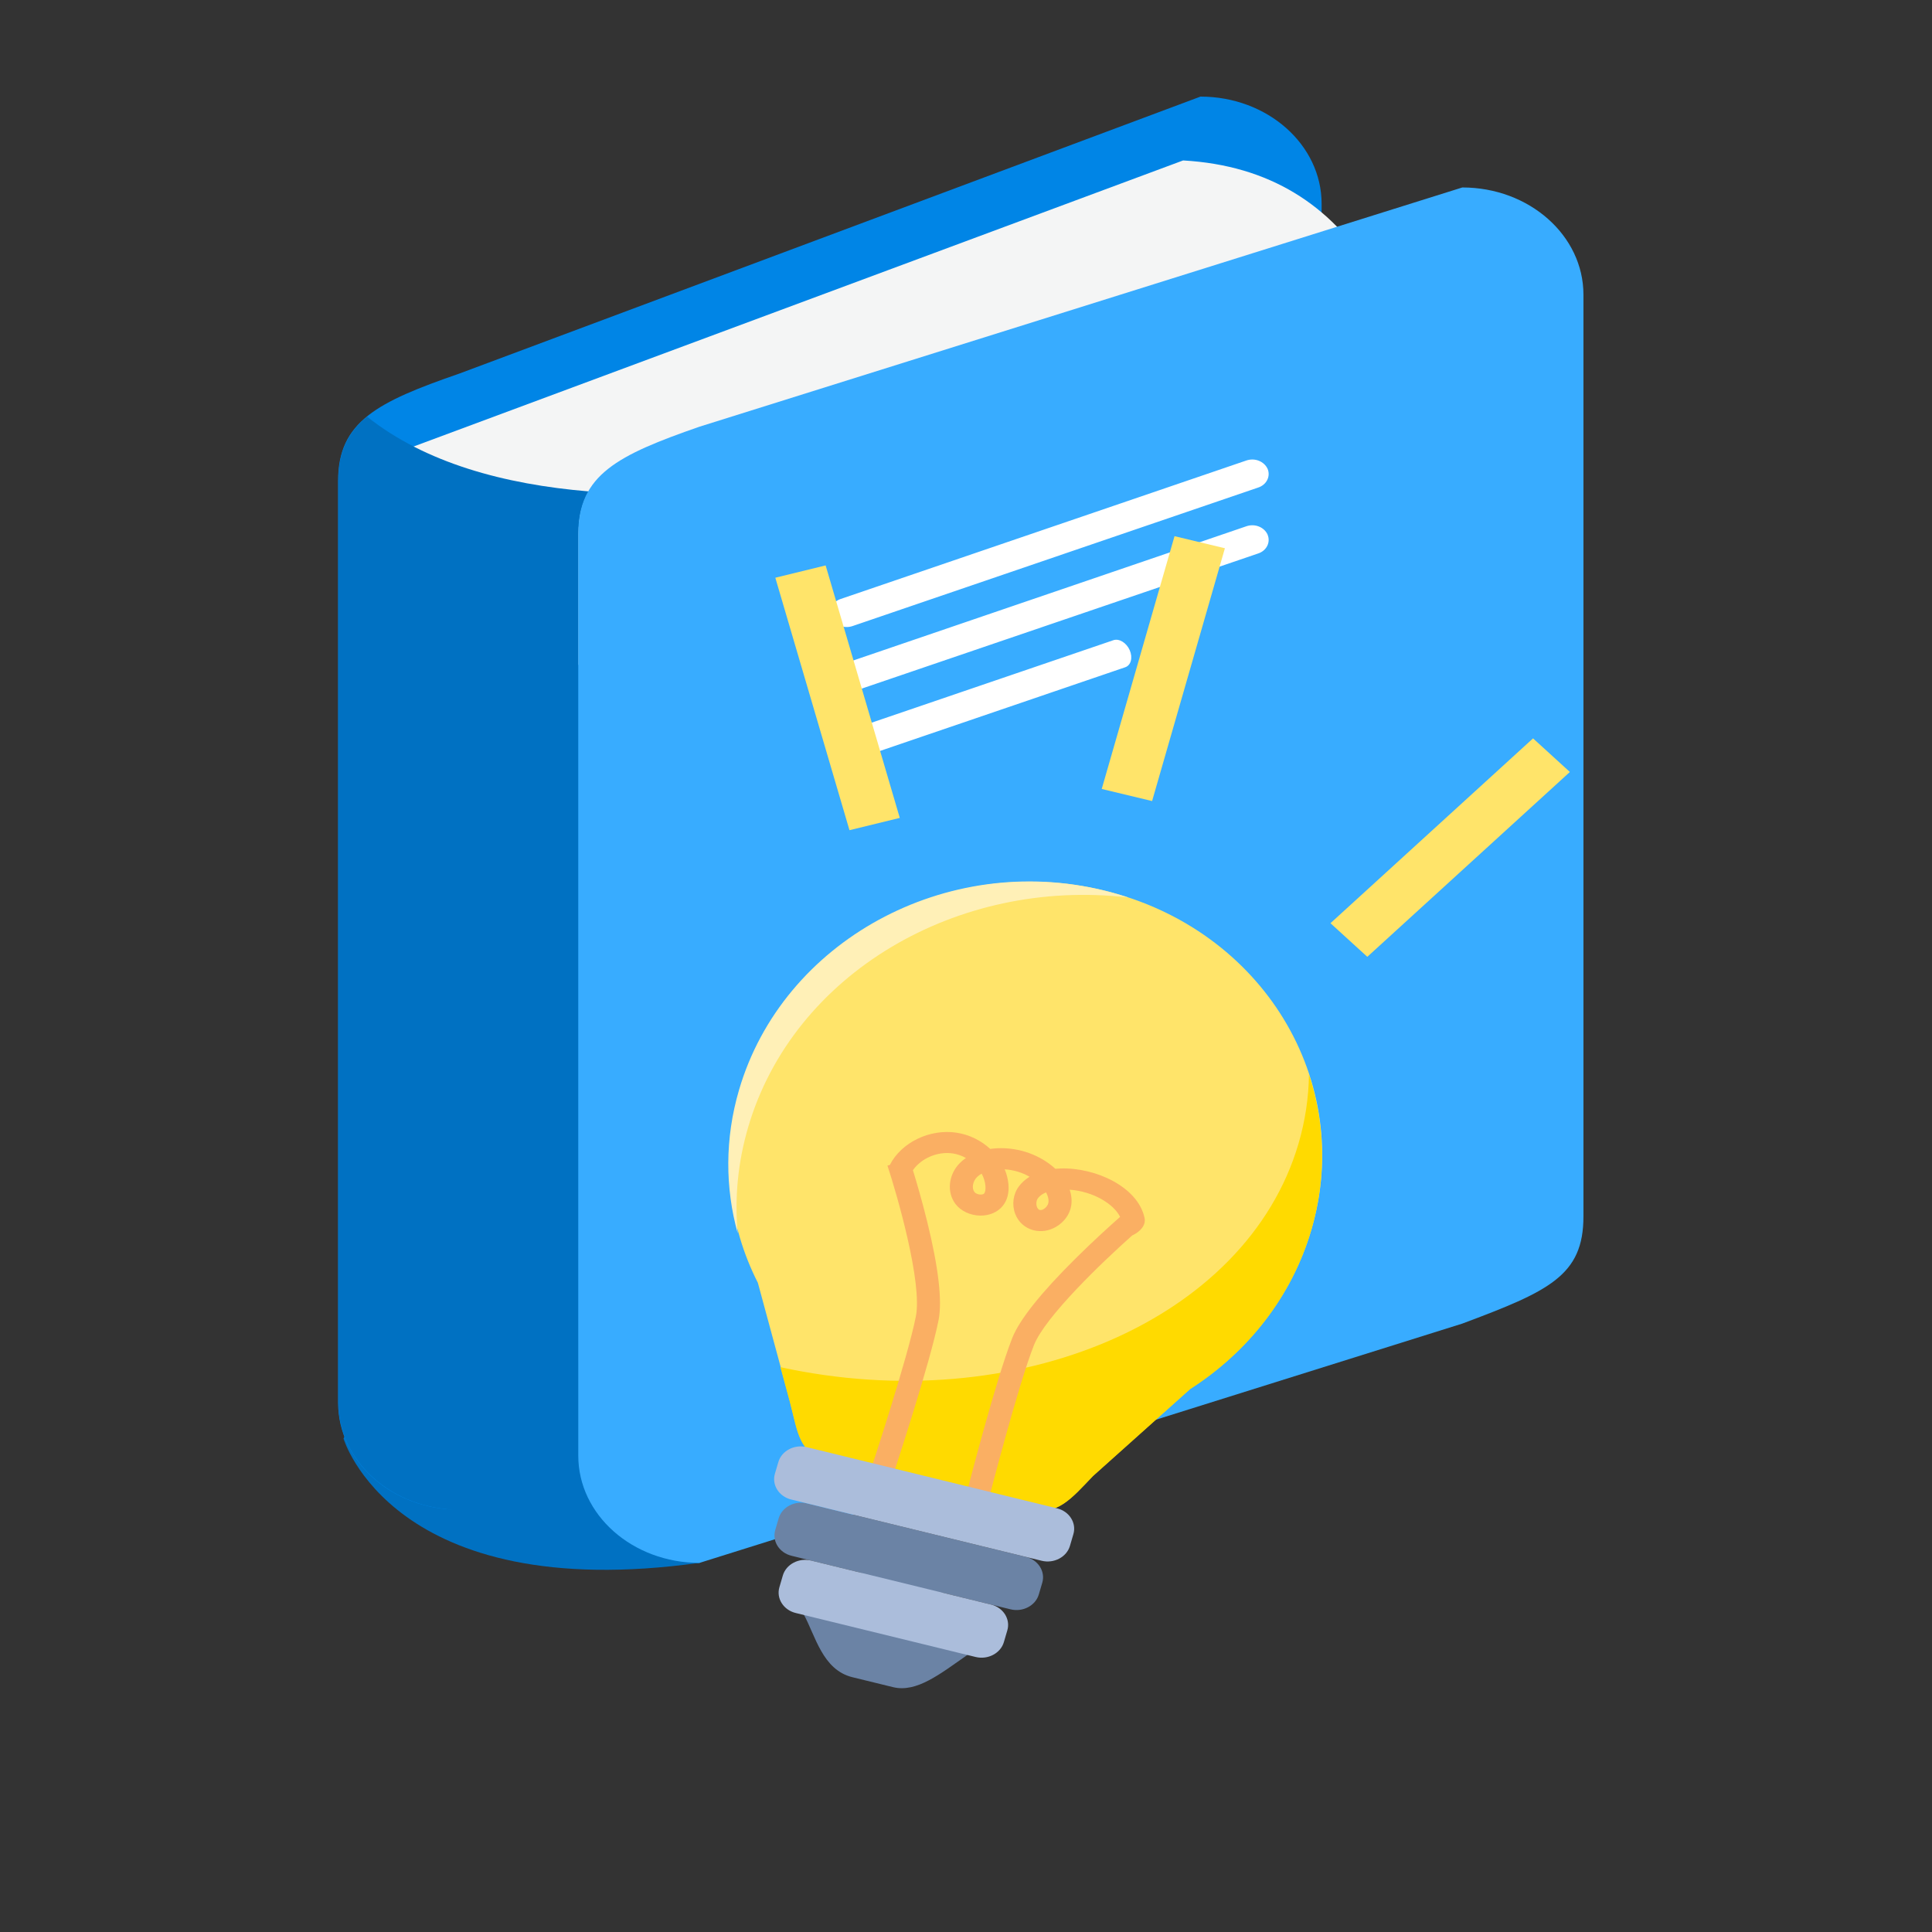 <svg width="160" height="160" viewBox="0 0 160 160" fill="none" xmlns="http://www.w3.org/2000/svg">
<rect x="0" y="0" width="160" height="160" fill="#333333" stroke="none"/>
<path d="M28.449 119.134C28.449 119.134 32.508 132.967 57.938 129.426L62.251 120.173L54.938 113.138L34.697 107.225L28.444 119.134" fill="#0071C2"/>
<path d="M109.454 93.22C109.454 98.116 106.611 99.407 99.42 102.089L38.033 125.03C32.49 125.028 28 121.059 28 116.157V39.82C28 34.914 31.261 33.283 38.033 30.941L99.418 8C104.965 8 109.451 11.981 109.451 16.879L109.454 93.22Z" fill="#0085E6"/>
<path d="M33.577 124.093C33.577 124.093 56.583 129.933 57.935 129.428C59.27 128.928 57.075 120.602 57.075 120.602L48.754 112.671L40.998 112.353L39.638 114.063L33.577 124.093Z" fill="#0071C2"/>
<path d="M97.98 13.287L29.874 38.605L33.068 54.827L43.203 55.728L77.042 50.908L98.074 41.152L113.56 22.39C110.174 17.022 105.205 13.696 97.98 13.287Z" fill="#F4F5F5"/>
<path d="M47.912 44.219C47.912 42.796 48.201 41.662 48.756 40.696C41.787 40.118 35.203 38.335 30.402 34.507C28.804 35.806 28.019 37.416 28.019 39.819V116.154C28.019 121.054 32.522 125.027 38.056 125.027L47.962 121.329C47.96 121.067 47.914 120.817 47.914 120.554L47.912 44.219Z" fill="#0071C2"/>
<path d="M131.134 100.739C131.134 105.641 128.283 106.928 121.103 109.614L57.932 129.431C52.39 129.431 47.891 125.458 47.891 120.556V44.219C47.891 39.319 51.152 37.689 57.932 35.336L121.103 15.525C126.64 15.525 131.134 19.5 131.134 24.404V100.739Z" fill="#38ACFF"/>
<path d="M104.976 38.822C105.039 38.971 105.069 39.13 105.064 39.289C105.059 39.449 105.019 39.605 104.946 39.75C104.873 39.895 104.769 40.026 104.64 40.133C104.511 40.241 104.36 40.324 104.195 40.377L70.604 51.848C70.27 51.962 69.901 51.953 69.574 51.825C69.247 51.697 68.987 51.458 68.848 51.159C68.784 51.011 68.754 50.852 68.758 50.693C68.763 50.533 68.802 50.376 68.875 50.231C68.947 50.086 69.051 49.956 69.18 49.848C69.309 49.74 69.46 49.658 69.624 49.604L103.22 38.136C103.554 38.021 103.923 38.028 104.251 38.157C104.578 38.286 104.838 38.526 104.976 38.826M104.976 44.281C105.039 44.43 105.069 44.588 105.064 44.748C105.059 44.907 105.019 45.064 104.946 45.209C104.873 45.354 104.769 45.484 104.64 45.592C104.511 45.7 104.36 45.782 104.195 45.836L70.604 57.287C70.27 57.403 69.9 57.397 69.572 57.268C69.244 57.139 68.984 56.899 68.848 56.598C68.786 56.45 68.757 56.292 68.762 56.134C68.768 55.976 68.808 55.82 68.88 55.676C68.952 55.533 69.055 55.403 69.183 55.296C69.311 55.189 69.461 55.107 69.624 55.053L103.22 43.583C103.553 43.467 103.923 43.473 104.251 43.602C104.579 43.731 104.839 43.971 104.976 44.271M93.558 53.843C93.827 54.465 93.663 55.097 93.185 55.26L70.243 63.09C69.765 63.247 69.161 62.879 68.887 62.264C68.619 61.646 68.79 61.008 69.269 60.843L92.21 53.017C92.68 52.859 93.286 53.225 93.558 53.843Z" fill="white"/>
<mask id="mask0_1535_5061" style="mask-type:luminance" maskUnits="userSpaceOnUse" x="31" y="60" width="101" height="92">
<path d="M131.682 79.835L52.995 60.598L31.911 132.393L110.598 151.631L131.682 79.835Z" fill="white"/>
</mask>
<g mask="url(#mask0_1535_5061)">
<path d="M108.603 101.836C112.218 89.525 104.559 76.957 91.495 73.763C78.431 70.569 64.91 77.959 61.295 90.27C59.66 95.837 60.331 101.456 62.764 106.238L65.425 116.06C66.106 118.674 66.175 120.27 68.439 120.824L85.31 124.949C87.575 125.502 88.697 124.113 90.531 122.198L98.58 114.994C103.308 111.963 106.968 107.403 108.603 101.836Z" fill="#FFE46A"/>
<path d="M61.961 93.342C65.697 80.62 79.293 72.675 93.431 74.326C92.766 74.104 92.091 73.909 91.408 73.741C78.344 70.547 64.823 77.938 61.208 90.248C60.018 94.299 60.051 98.378 61.094 102.141C60.829 99.259 61.095 96.29 61.961 93.342Z" fill="#FFF0B7"/>
<path d="M108.59 101.884C109.885 97.474 109.732 93.032 108.404 88.999C108.375 90.928 108.084 92.847 107.537 94.711C103.235 109.358 84.189 117.487 64.63 113.223L65.412 116.108C66.092 118.721 66.161 120.318 68.426 120.872L85.296 124.996C87.561 125.55 88.683 124.161 90.517 122.246L98.566 115.042C103.294 112.011 106.955 107.45 108.59 101.884Z" fill="#FFDA00"/>
<path d="M93.77 102.309C93.799 102.296 93.826 102.285 93.855 102.271C94.393 102.001 94.921 101.491 94.788 100.866C94.244 98.301 90.753 96.677 87.834 96.768C87.687 96.773 87.542 96.781 87.4 96.795C86.16 95.653 84.391 95.019 82.629 95.092C82.421 95.101 82.213 95.12 82.006 95.149C81.257 94.458 80.286 93.967 79.223 93.805C76.998 93.466 74.642 94.611 73.694 96.474L73.495 96.529C74.333 99.07 76.39 106.265 75.85 109.013C75.169 112.48 72.153 121.604 72.122 121.696L73.95 122.2C74.075 121.821 77.028 112.886 77.729 109.32C78.041 107.73 77.726 104.998 76.793 101.198C76.357 99.424 75.892 97.847 75.604 96.913C76.281 95.93 77.651 95.332 78.909 95.524C79.291 95.582 79.659 95.713 79.993 95.899C79.81 96.025 79.64 96.166 79.487 96.321C78.538 97.282 78.387 98.743 79.137 99.719C79.58 100.297 80.365 100.662 81.184 100.671C81.947 100.678 82.625 100.385 83.044 99.866C83.42 99.399 83.578 98.793 83.513 98.063C83.474 97.644 83.371 97.231 83.205 96.838C83.937 96.886 84.645 97.097 85.266 97.453C84.921 97.666 84.629 97.925 84.398 98.227C83.905 98.873 83.781 99.753 84.074 100.525C84.327 101.191 84.864 101.681 85.548 101.87C85.571 101.877 85.594 101.883 85.617 101.888C86.222 102.036 86.865 101.939 87.438 101.612C88.11 101.229 88.584 100.584 88.706 99.887C88.784 99.444 88.74 98.981 88.584 98.525C90.556 98.672 92.225 99.702 92.763 100.776C92.068 101.388 90.633 102.677 89.091 104.205C86.2 107.07 84.43 109.293 83.829 110.812C82.482 114.22 80.143 123.305 80.044 123.69L81.903 124.088C81.927 123.994 84.315 114.717 85.625 111.403C86.559 109.039 91.29 104.515 93.77 102.309ZM81.505 98.834C81.433 98.924 81.258 98.929 81.206 98.929C81.001 98.926 80.793 98.841 80.7 98.72C80.46 98.407 80.554 97.843 80.904 97.488C81.019 97.374 81.15 97.275 81.295 97.195C81.467 97.512 81.578 97.854 81.609 98.205C81.635 98.491 81.597 98.72 81.505 98.834ZM86.425 100.135C86.356 100.175 86.221 100.234 86.103 100.203C85.976 100.168 85.907 100.032 85.878 99.954C85.785 99.711 85.821 99.41 85.965 99.223C86.13 99.006 86.371 98.855 86.631 98.749C86.797 99.053 86.866 99.353 86.821 99.612C86.786 99.81 86.627 100.02 86.425 100.135Z" fill="#FAAF63"/>
<path d="M84.967 128.938L66.826 124.503C65.812 124.254 64.76 124.809 64.488 125.734L64.202 126.71C63.93 127.635 64.537 128.596 65.552 128.843L71.41 130.276C69.49 130.442 67.231 131.401 66.751 133.036L66.558 133.692C67.538 135.473 68.109 138.292 70.596 138.9L73.96 139.723C75.92 140.202 77.878 138.612 80.163 137.019L80.356 136.362C80.836 134.727 79.49 132.887 77.959 131.877L83.692 133.278C84.706 133.526 85.758 132.972 86.03 132.047L86.317 131.071C86.588 130.146 85.981 129.186 84.967 128.938Z" fill="#6B83A5"/>
<path d="M86.269 129.256L65.524 124.184C64.51 123.936 63.903 122.976 64.174 122.051L64.461 121.075C64.733 120.15 65.785 119.595 66.799 119.843L87.544 124.915C88.558 125.163 89.166 126.123 88.894 127.049L88.608 128.024C88.336 128.95 87.284 129.504 86.269 129.256ZM83.137 135.992L83.423 135.016C83.695 134.091 83.088 133.131 82.073 132.883L67.171 129.239C66.156 128.992 65.104 129.546 64.832 130.471L64.546 131.447C64.274 132.372 64.881 133.333 65.896 133.581L80.798 137.224C81.813 137.472 82.865 136.918 83.137 135.992Z" fill="#ABBDDB"/>
</g>
<path d="M97.269 44.404L91.24 65.339L95.412 66.34L101.441 45.404L97.269 44.404Z" fill="#FFE46A"/>
<path d="M64.209 47.845L70.35 68.753L74.516 67.735L68.376 46.826L64.209 47.845Z" fill="#FFE46A"/>
<path d="M110.184 76.456L126.96 61.149L130.01 63.932L113.235 79.239L110.184 76.456Z" fill="#FFE46A"/>
</svg>
